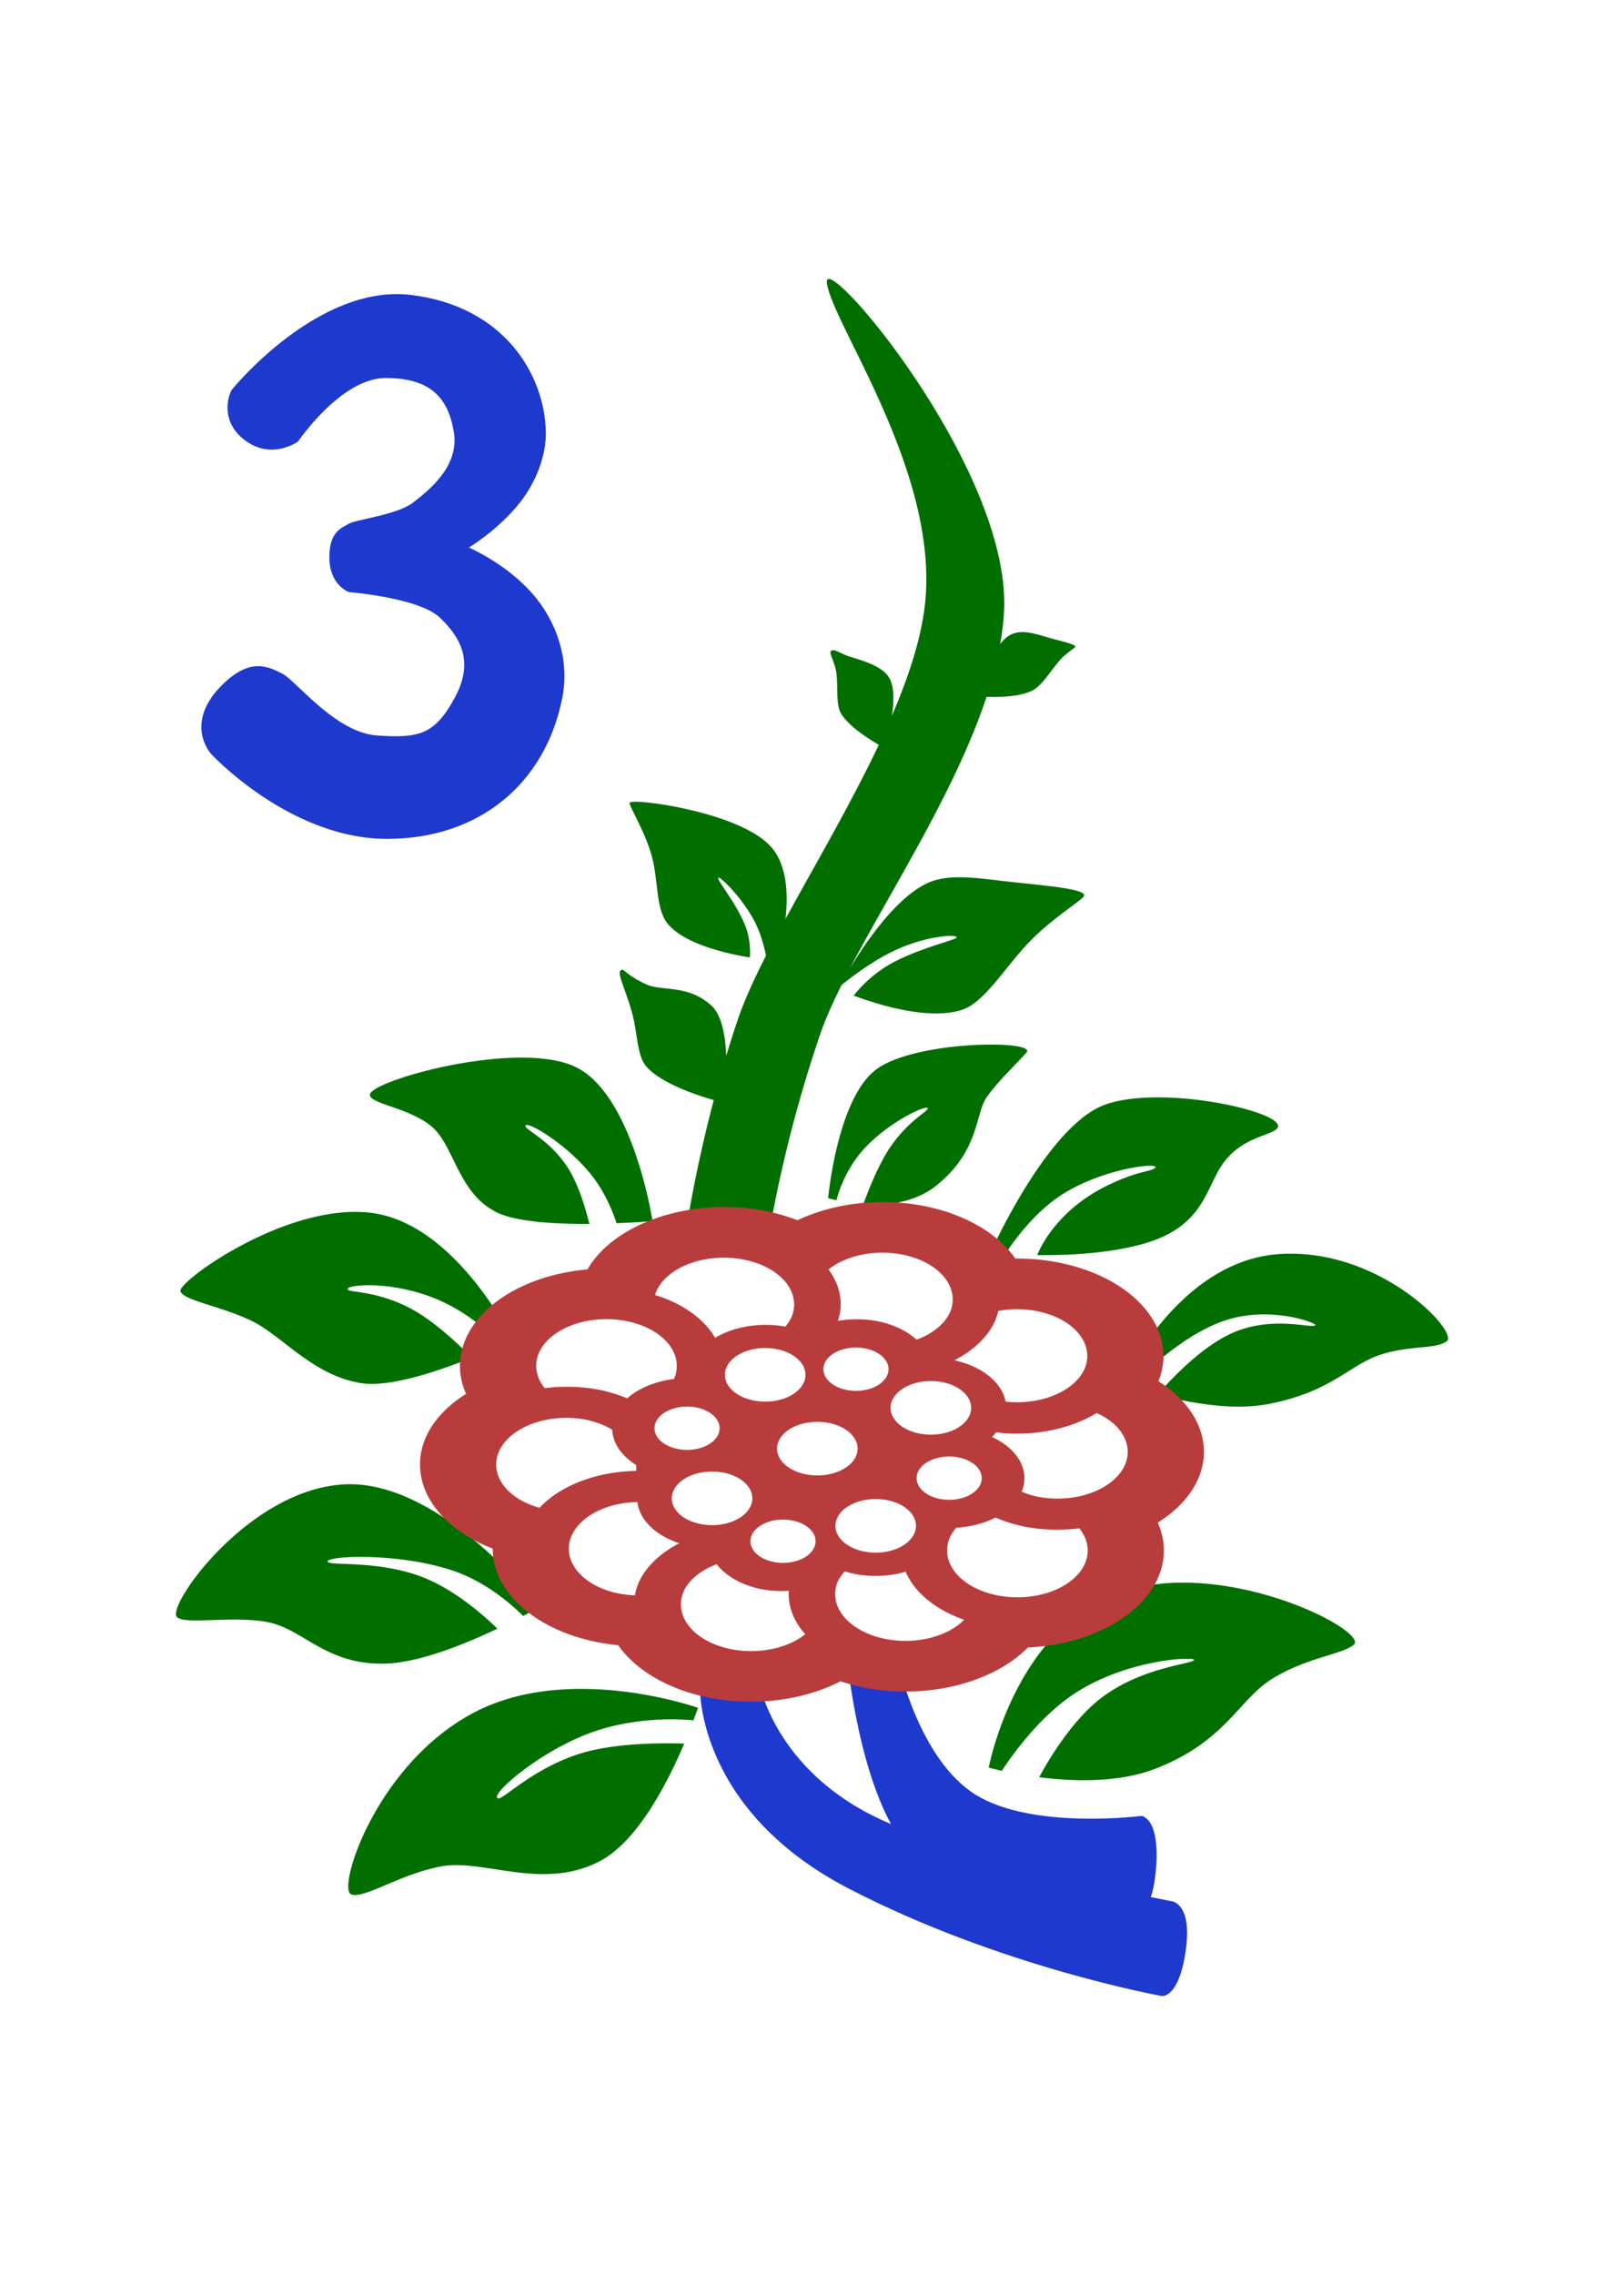 <svg width="300" height="420" fill="none" xmlns="http://www.w3.org/2000/svg"><g clip-path="url(#a)"><path d="M42.885 71.884s15.826-19.54 33.062-17.432c17.236 2.11 24.664 14.753 24.884 25.256.094 4.39-1.822 9.3-4.727 13-4.044 5.147-9.49 8.372-9.49 8.372s6.765 2.884 11.688 8.459c4.347 4.921 7.032 12.058 5.548 19.419-3.168 15.698-15.26 25.856-32.234 25.915-16.968.063-30.875-13.878-32.406-15.459-1.531-1.577-4.201-6.584 1.32-12.438 5.52-5.846 9.017-3.896 11.581-2.633 2.56 1.26 9.796 10.912 17.546 11.438 7.746.525 10.617-.134 14.311-6.89 3.69-6.761 1.13-11.182-2.717-14.871-3.851-3.68-16.792-4.708-16.792-4.708s-3.534-1.228-3.612-6.246c-.079-5.019 2.36-5.615 3.596-6.38 1.237-.762 8.936-1.637 11.853-3.893 2.917-2.252 8.622-6.717 7.535-13.097-1.092-6.383-4.406-9.907-12.611-9.907-8.206 0-16.168 11.724-16.168 11.724s-4.75 3.465-9.71-.157c-4.958-3.621-3.042-8.789-2.457-9.472z" fill="#1E39CD"/><path d="M153.013 51.51c-.216.046-.314.262-.267.658.801 7.35 20.711 34.846 18.147 59.149-.679 6.454-3.003 13.544-6.137 20.834.393-2.605.483-5.43-.514-7.05-1.335-2.166-4.774-3.1-7.365-3.912-1.677-.526-2.847-1.538-3.377-1.001-.42.424.738 2.001 1.017 4.167.314 2.492-.145 5.67.84 7.357 1.374 2.346 5.144 4.728 6.981 5.791-5.21 10.986-11.779 22.145-17.236 32.15.491-4.355.326-9.585-2.375-12.967-4.684-5.874-20.707-8.605-25.198-8.671-.64-.004-1.049.039-1.151.137-.612 0 2.662 4.955 4.009 9.852 1.311 4.771.66 10.041 3.172 12.791 3.184 3.48 10.173 5.179 14.967 5.964.078-1.393.016-3.5-.746-5.556-1.622-4.394-5.544-8.867-5.069-9.181.322-.216 4.205 3.5 6.549 7.835 1.288 2.386 1.932 4.999 2.238 6.573-2.195 4.304-4.02 8.29-5.21 11.81a209.804 209.804 0 0 0-2.136 6.697c-.137-3.688-.801-7.549-2.787-9.338-4.355-3.92-9.109-2.542-11.952-3.861-4.436-2.052-4.142-3.276-4.833-2.483-.549.627 1.249 4.08 2.289 8.157.887 3.472.836 7.506 2.501 9.444 2.678 3.115 9.246 5.305 12.485 6.231-3.306 12.516-4.731 21.795-4.731 21.795l15.222 1.433s2.607-16.315 9.219-35.517c.938-2.723 2.296-5.74 3.886-8.946 2.089-1.679 5.866-4.516 9.788-6.368 5.717-2.696 11.563-3.108 11.488-2.39-.043.401-7.263 2.025-12.379 4.944a23.825 23.825 0 0 0-6.651 5.768c4.629 1.726 13.836 4.575 19.945 2.644 4.24-1.338 7.884-7.76 12.521-12.563 4.581-4.748 10.18-7.887 10.121-8.616-.098-1.185-6.937-1.738-13.514-2.456-3.325-.365-6.509-.84-9.371-.856-2.226-.016-4.26.247-6.007 1.048-5.835 2.672-11.453 10.911-14.39 15.788 7.625-14.548 19.521-32.829 25.238-50.136 2.265.063 6.211-.015 8.449-1.165 1.739-.895 3.054-3.159 4.66-5.089.872-1.157 2.081-2.013 3.219-2.888.601-.463-2.434-1.137-4.134-1.593-2.622-.702-5.406-1.883-7.695-.769-.707.342-1.366.958-1.975 1.731.369-2.088.628-4.156.719-6.18 1.134-24.586-29.238-61.876-32.47-61.197zm30.699 141.34c-6.682-.086-17.106 1.177-21.708 4.481-7.357 5.289-9.018 23.871-9.018 23.871s.777.208 1.523.392c.326-1.259 1.633-5.681 5.053-9.436 4.947-5.43 12.595-8.683 11.755-7.369-.432.683-3.797 2.441-6.953 7.126-2.293 3.401-4.331 8.867-4.888 10.413 4.142.287 9.466-.188 13.62-3.555 7.875-6.383 7.047-13.25 9.23-16.298 2.187-3.053 5.575-6.18 7.295-8.162.758-.875-1.9-1.412-5.909-1.463zm-87.789 2.405c-12.234.106-27.726 4.936-27.597 6.898.114 1.687 7.42 2.366 11.523 5.917 4.1 3.55 4.794 12.343 12.034 15.8 3.612 1.726 10.742 2.119 16.989 2.08-.644-2.625-1.916-7.063-3.856-10.17-3.113-4.991-7.57-7.008-7.907-7.769-.699-1.57 6.965 2.562 11.963 8.687 2.685 3.284 4.162 7.109 4.821 9.13 3.856-.157 6.647-.392 6.647-.392s-3.533-23.244-14.162-28.431c-2.654-1.295-6.372-1.785-10.451-1.75h-.004zm117.965 7.337c-3.643 0-7.098.393-9.764 1.35-10.671 3.837-21.15 27.308-21.15 27.308s1.044.114 2.768.228c.903-1.428 5.045-7.663 10.895-11.226 7.762-4.731 17.675-5.661 16.768-4.68-.746.804-3.223.471-9.171 3.456-8.767 4.403-11.92 10.947-12.642 12.674 5.457.074 12.626-.24 18.963-1.896 12.179-3.178 12.03-10.672 15.614-15.341 3.581-4.669 8.795-4.799 9.812-6.219 1.519-2.134-11.158-5.654-22.093-5.654zm-148.29 21.141c-15.093.015-32.737 13.011-32.273 14.627.502 1.727 7.341 2.715 13.046 5.438 5.709 2.723 11.35 10.1 20.267 11.536 5.3.855 14.15-2.119 20.506-4.681-2.147-2.197-6.419-6.298-10.608-8.703-5.784-3.319-11.198-3.413-11.963-3.696-2.332-.847 6.96-2.338 16.415 1.726 5.767 2.476 10.263 6.769 11.747 8.279l1.955-.91s-10.483-21.494-26.117-23.44a24.065 24.065 0 0 0-2.975-.176zm172.256 7.722a31.45 31.45 0 0 0-1.736.078c-18.665 1.389-28.83 23.852-28.83 23.852l1.693.588c1.923-2.032 9.108-9.26 16.921-12.057 8.493-3.033 17.405.341 17.06.734-.621.706-7.884-1.86-15.332 1.451-6.035 2.684-11.936 9.221-13.757 11.343 5.614 1.507 13.796 3.073 20.604 1.727 11.531-2.272 14.751-7.125 20.369-9.013 5.614-1.883 10.271-.98 12.418-2.55 2.227-1.62-11.586-16.487-29.41-16.153zM65.385 274.022a19.85 19.85 0 0 0-1.672.008c-17.817.84-33.125 22.616-31.017 24.515 1.618 1.463 10.087-.314 16.69.914 6.608 1.228 10.77 7.949 21.728 7.67 6.282-.156 14.676-3.562 20.77-6.45-2.423-2.358-7.684-7.031-13.472-9.377-8.158-3.296-17.259-2.205-17.844-2.935-.887-1.099 12.458-1.872 22.827 1.506 6.278 2.048 11.083 6.306 13.23 8.46 1.913-1.005 3.103-1.687 3.103-1.687s-17.08-22.012-34.343-22.624zM218.33 292.18c-3.915.02-7.817.55-11.465 1.801-19.442 6.671-24.216 32.355-24.216 32.355s1.17.294 2.422.584c1.677-2.574 7.177-10.492 14.323-14.831 9.737-5.917 21.598-6.282 21.189-5.619-.475.777-9.501 1.268-17.019 6.894-6.196 4.642-11.033 13.674-11.59 14.741 6.344.812 14.762 1.079 21.703-1.667 12.851-5.089 15.077-12.615 21.335-16.507 6.254-3.892 12.992-4.524 15.069-6.274 2.406-2.025-14.79-11.551-31.751-11.477zm-110.184 19.619c-6.839-.087-14.39.981-21.052 4.614-17.766 9.691-24.801 32.17-22.25 33.292 2.282 1.008 8.854-3.673 16.655-5.14 7.802-1.472 18.85 4.63 29.447-1.044 6.91-3.7 12.418-14.502 15.449-21.623-3.463-.118-11.818-.188-18.194 1.546-9.171 2.503-15.182 8.75-16.152 8.573-1.94-.353 7.483-8.71 17.338-12.222 8.08-2.876 16.097-2.441 18.724-2.201.353-.981.84-2.3.84-2.3s-9.411-3.346-20.809-3.492l.004-.003z" fill="#006F00"/><path d="M156.504 306.427s1.806 18.865 8.088 30.31c-20.946-8.702-24.166-25.449-24.166-25.449l-11.099.589s-.51 22.286 27.452 36.78c27.954 14.49 57.832 19.838 57.832 19.838s3.168.502 4.429-8.408c1.256-8.911-2.678-9.103-2.678-9.103l-3.777-.746c.412-1.232.758-2.848.942-5.026.833-9.793-2.689-9.966-2.689-9.966s-20.09 2.605-30.601-3.904c-10.514-6.513-14.31-24.393-14.31-24.393l-9.423-.522z" fill="#1E39CD"/><path d="M170.449 222.598c-7.919-1.492-16.427-.507-23.125 2.678a35.424 35.424 0 0 0-6.164-1.752c-13.455-2.537-27.601 2.159-32.634 10.832-10.687.926-19.532 5.982-22.512 12.866a12.31 12.31 0 0 0-1.042 5.063 12.322 12.322 0 0 0 1.136 5.044c-3.546 2.207-6.133 5.011-7.487 8.11-3.377 7.907 1.727 16.329 12.402 20.466-.015 8.036 7.986 15.102 19.6 17.317 1.178.222 2.371.389 3.584.504 3.298 4.755 9.549 8.317 17.118 9.758 8.273 1.555 17.158.407 23.95-3.096 1.46.492 2.984.9 4.546 1.207 11.39 2.163 23.569-.855 30.059-7.444 11.315-.533 20.926-5.703 24.079-12.951a12.282 12.282 0 0 0 1.04-5.058 12.329 12.329 0 0 0-1.134-5.041c3.545-2.211 6.133-5.014 7.487-8.121 2.772-6.437-.067-13.362-7.358-17.981 3.828-9.48-4.487-19.257-18.684-21.961a40.025 40.025 0 0 0-7.75-.689c-3.298-4.751-9.545-8.31-17.111-9.751zm-3.871 8.996c1.64.312 3.172.836 4.507 1.541 1.335.706 2.449 1.58 3.276 2.571.828.992 1.354 2.083 1.547 3.21a5.885 5.885 0 0 1-.417 3.358c-.99 2.154-3.204 3.965-6.172 5.048-1.816-1.657-4.408-2.866-7.37-3.437a20.725 20.725 0 0 0-7.161-.029c1.065-3.205.451-6.555-1.739-9.496 1.611-1.282 3.747-2.225 6.148-2.716a19.293 19.293 0 0 1 7.381-.05zm24.861 10.44c1.64.312 3.171.836 4.506 1.541 1.336.706 2.449 1.58 3.277 2.571.827.992 1.353 2.083 1.547 3.21a5.877 5.877 0 0 1-.418 3.358c-.907 2.017-2.89 3.745-5.578 4.858-2.687 1.113-5.893 1.535-9.015 1.186-.33-1.736-1.393-3.374-3.067-4.725-1.673-1.35-3.888-2.357-6.388-2.904 3.588-1.84 6.216-4.383 7.515-7.27.256-.603.453-1.216.589-1.836a19.328 19.328 0 0 1 7.028.007l.004.004zm-54.154-9.515c1.64.313 3.172.836 4.507 1.542 1.335.706 2.449 1.579 3.276 2.571.828.992 1.354 2.083 1.547 3.21a5.886 5.886 0 0 1-.417 3.358 7.61 7.61 0 0 1-1.127 1.708 20.717 20.717 0 0 0-6.885-.064c-2.267.364-4.36 1.1-6.087 2.141-2.009-3.49-5.981-6.324-11.076-7.903a6.22 6.22 0 0 1 .196-.637c.47-1.091 1.258-2.109 2.319-2.997 1.062-.888 2.376-1.629 3.868-2.179 1.492-.55 3.132-.9 4.828-1.028a19.322 19.322 0 0 1 5.051.278zm22.493 16.414c1.533.292 2.829.977 3.602 1.904.774.927.963 2.021.525 3.04-.44 1.02-1.47 1.882-2.864 2.396-1.395.515-3.039.64-4.573.348-1.533-.291-2.83-.976-3.604-1.903-.775-.927-.964-2.021-.526-3.041.218-.505.582-.976 1.074-1.388a6.067 6.067 0 0 1 1.791-1.009 8.321 8.321 0 0 1 2.236-.476 8.913 8.913 0 0 1 2.339.129zm-16.376.122c1.898.362 3.502 1.21 4.46 2.358.958 1.148 1.191 2.502.648 3.764-.544 1.262-1.819 2.329-3.544 2.965-1.726.637-3.761.792-5.659.431-1.897-.361-3.501-1.208-4.46-2.355-.958-1.147-1.193-2.501-.652-3.763.269-.625.72-1.209 1.328-1.719.609-.509 1.362-.934 2.217-1.25a10.305 10.305 0 0 1 2.766-.59 11.07 11.07 0 0 1 2.896.159zm-27.797-5.185c1.64.313 3.171.836 4.507 1.542 1.335.706 2.448 1.579 3.276 2.571.828.992 1.353 2.083 1.547 3.21a5.877 5.877 0 0 1-.418 3.358l-.023.037c-3.451.424-6.533 1.699-8.63 3.57a27.871 27.871 0 0 0-5.269-1.603 32.247 32.247 0 0 0-9.96-.278c-1.624-1.982-2.016-4.309-1.092-6.481.47-1.09 1.257-2.109 2.319-2.996 1.061-.888 2.375-1.629 3.866-2.179 1.492-.55 3.132-.9 4.826-1.028a19.322 19.322 0 0 1 5.051.277zm58.402 11.281c1.897.362 3.501 1.21 4.459 2.358.958 1.148 1.191 2.502.648 3.764-.269.625-.721 1.209-1.329 1.718-.608.509-1.362.933-2.217 1.248a10.25 10.25 0 0 1-2.766.59c-.971.073-1.955.019-2.894-.16-1.897-.362-3.5-1.21-4.458-2.358-.957-1.148-1.189-2.502-.646-3.764s1.818-2.328 3.544-2.965 3.761-.792 5.659-.431zm28.574 5.715c2.277 1.018 4.011 2.489 4.953 4.203.941 1.714 1.042 3.582.289 5.337-.949 2.201-3.173 4.062-6.184 5.174-3.012 1.111-6.563 1.381-9.874.751a16.705 16.705 0 0 1-3.039-.937c.783-1.855.676-3.826-.307-5.639-.982-1.812-2.791-3.375-5.174-4.471.278-.275.533-.559.765-.852 3.3.403 6.695.29 9.918-.328 3.222-.619 6.185-1.728 8.653-3.238zm-49.548 1.814c1.897.362 3.5 1.21 4.457 2.358.957 1.148 1.19 2.502.647 3.764-.544 1.262-1.819 2.329-3.544 2.965-1.726.637-3.761.792-5.659.431-1.896-.361-3.499-1.209-4.457-2.356-.958-1.147-1.192-2.5-.651-3.762.544-1.262 1.819-2.328 3.545-2.965 1.725-.637 3.761-.792 5.658-.431l.004-.004zm-24.46-2.851c.76.144 1.469.387 2.087.714.619.327 1.135.732 1.518 1.191.383.46.626.965.716 1.487.089.522.023 1.05-.195 1.555-.44 1.02-1.471 1.881-2.866 2.395s-3.04.638-4.574.346c-1.532-.293-2.826-.978-3.599-1.905-.773-.927-.961-2.02-.523-3.039.44-1.019 1.471-1.88 2.865-2.394 1.394-.514 3.038-.642 4.571-.35zm48.425 9.218c1.533.292 2.829.976 3.603 1.903.773.928.962 2.021.524 3.04-.218.506-.583.977-1.074 1.389a6.08 6.08 0 0 1-1.791 1.009 8.36 8.36 0 0 1-2.236.476 8.956 8.956 0 0 1-2.339-.129c-1.533-.292-2.829-.977-3.603-1.904-.773-.927-.962-2.021-.524-3.04.218-.505.583-.977 1.074-1.388a6.067 6.067 0 0 1 1.791-1.009 8.322 8.322 0 0 1 2.236-.477 8.956 8.956 0 0 1 2.339.13zm-68.786-6.955c1.815.376 3.484 1.013 4.888 1.866.052 1.222.467 2.424 1.222 3.539.755 1.114 1.834 2.118 3.175 2.953.039.366.043.734.012 1.1-3.589.062-7.099.716-10.213 1.905-3.115 1.188-5.736 2.873-7.627 4.902-2.942-.811-5.333-2.312-6.719-4.218-1.386-1.907-1.67-4.085-.8-6.122.47-1.09 1.257-2.109 2.319-2.997 1.061-.888 2.375-1.628 3.867-2.178 1.491-.55 3.131-.9 4.825-1.028a19.28 19.28 0 0 1 5.051.278zm91.157 20.054c1.614 1.985 1.994 4.311 1.061 6.481-.949 2.201-3.173 4.062-6.184 5.173-3.012 1.112-6.563 1.382-9.874.752-1.64-.312-3.172-.836-4.507-1.542-1.336-.705-2.449-1.579-3.277-2.571-.827-.992-1.353-2.082-1.547-3.209a5.898 5.898 0 0 1 .418-3.359 7.543 7.543 0 0 1 1.174-1.825c2.643-.154 5.164-.807 7.267-1.882a27.719 27.719 0 0 0 5.477 1.704 32.27 32.27 0 0 0 9.992.278zm-35.555-5.211c1.898.361 3.502 1.209 4.46 2.357.958 1.148 1.191 2.502.648 3.764-.544 1.262-1.819 2.329-3.544 2.966-1.726.637-3.761.792-5.659.431-1.897-.362-3.502-1.21-4.459-2.358-.958-1.148-1.191-2.502-.649-3.764.544-1.262 1.819-2.329 3.545-2.966 1.726-.636 3.761-.791 5.658-.43zm-30.227-5.074c1.896.362 3.499 1.209 4.457 2.356.958 1.147 1.192 2.5.651 3.762-.27.625-.721 1.209-1.33 1.718-.608.509-1.361.933-2.216 1.249-.855.315-1.795.515-2.766.589-.972.074-1.955.019-2.895-.16-1.896-.362-3.498-1.209-4.455-2.356-.957-1.148-1.19-2.5-.649-3.762.544-1.262 1.819-2.328 3.544-2.965 1.726-.637 3.761-.792 5.659-.431zm12.709 8.829c1.533.292 2.83.976 3.604 1.903.775.928.964 2.021.526 3.041-.217.505-.582.977-1.074 1.388-.491.411-1.1.754-1.791 1.009a8.283 8.283 0 0 1-2.236.476c-.785.06-1.58.016-2.339-.129-1.533-.292-2.829-.976-3.602-1.904-.774-.927-.963-2.02-.524-3.04.439-1.019 1.469-1.881 2.863-2.396 1.395-.514 3.039-.639 4.573-.348zm-28.543-3.388c.183 1.605.994 3.152 2.352 4.485 1.358 1.334 3.216 2.408 5.39 3.118-3.609 1.851-6.248 4.414-7.538 7.321-.315.752-.537 1.52-.664 2.296a18.941 18.941 0 0 1-2.799-.296c-1.64-.312-3.171-.836-4.507-1.541-1.335-.706-2.449-1.58-3.276-2.572-.828-.991-1.354-2.082-1.547-3.209a5.881 5.881 0 0 1 .418-3.359c.765-1.766 2.358-3.325 4.547-4.448 2.189-1.123 4.86-1.752 7.624-1.795zm49.556 12.869c.796 1.889 2.165 3.65 4.023 5.175 1.857 1.524 4.163 2.78 6.777 3.691-1.519 1.537-3.737 2.712-6.33 3.353a19.24 19.24 0 0 1-8.086.21c-3.311-.631-6.11-2.11-7.781-4.112-1.671-2.002-2.079-4.364-1.132-6.565a7.794 7.794 0 0 1 1.268-1.822c.611.192 1.242.354 1.889.485 3.102.588 6.414.442 9.372-.415zm-34.912-1.389c.859 1.112 2.047 2.097 3.494 2.895 1.447.799 3.122 1.394 4.924 1.749a20.71 20.71 0 0 0 4.9.256c-.188 2.812.868 5.6 3.039 8.018-1.61 1.289-3.749 2.239-6.156 2.734a19.302 19.302 0 0 1-7.402.054c-3.31-.63-6.109-2.109-7.78-4.111-1.672-2.002-2.079-4.364-1.132-6.566.982-2.139 3.173-3.942 6.113-5.029z" fill="#B93C3C"/></g><defs><clipPath id="a"><path fill="#fff" transform="translate(32.5 51.5)" d="M0 0h235v317H0z"/></clipPath></defs></svg>